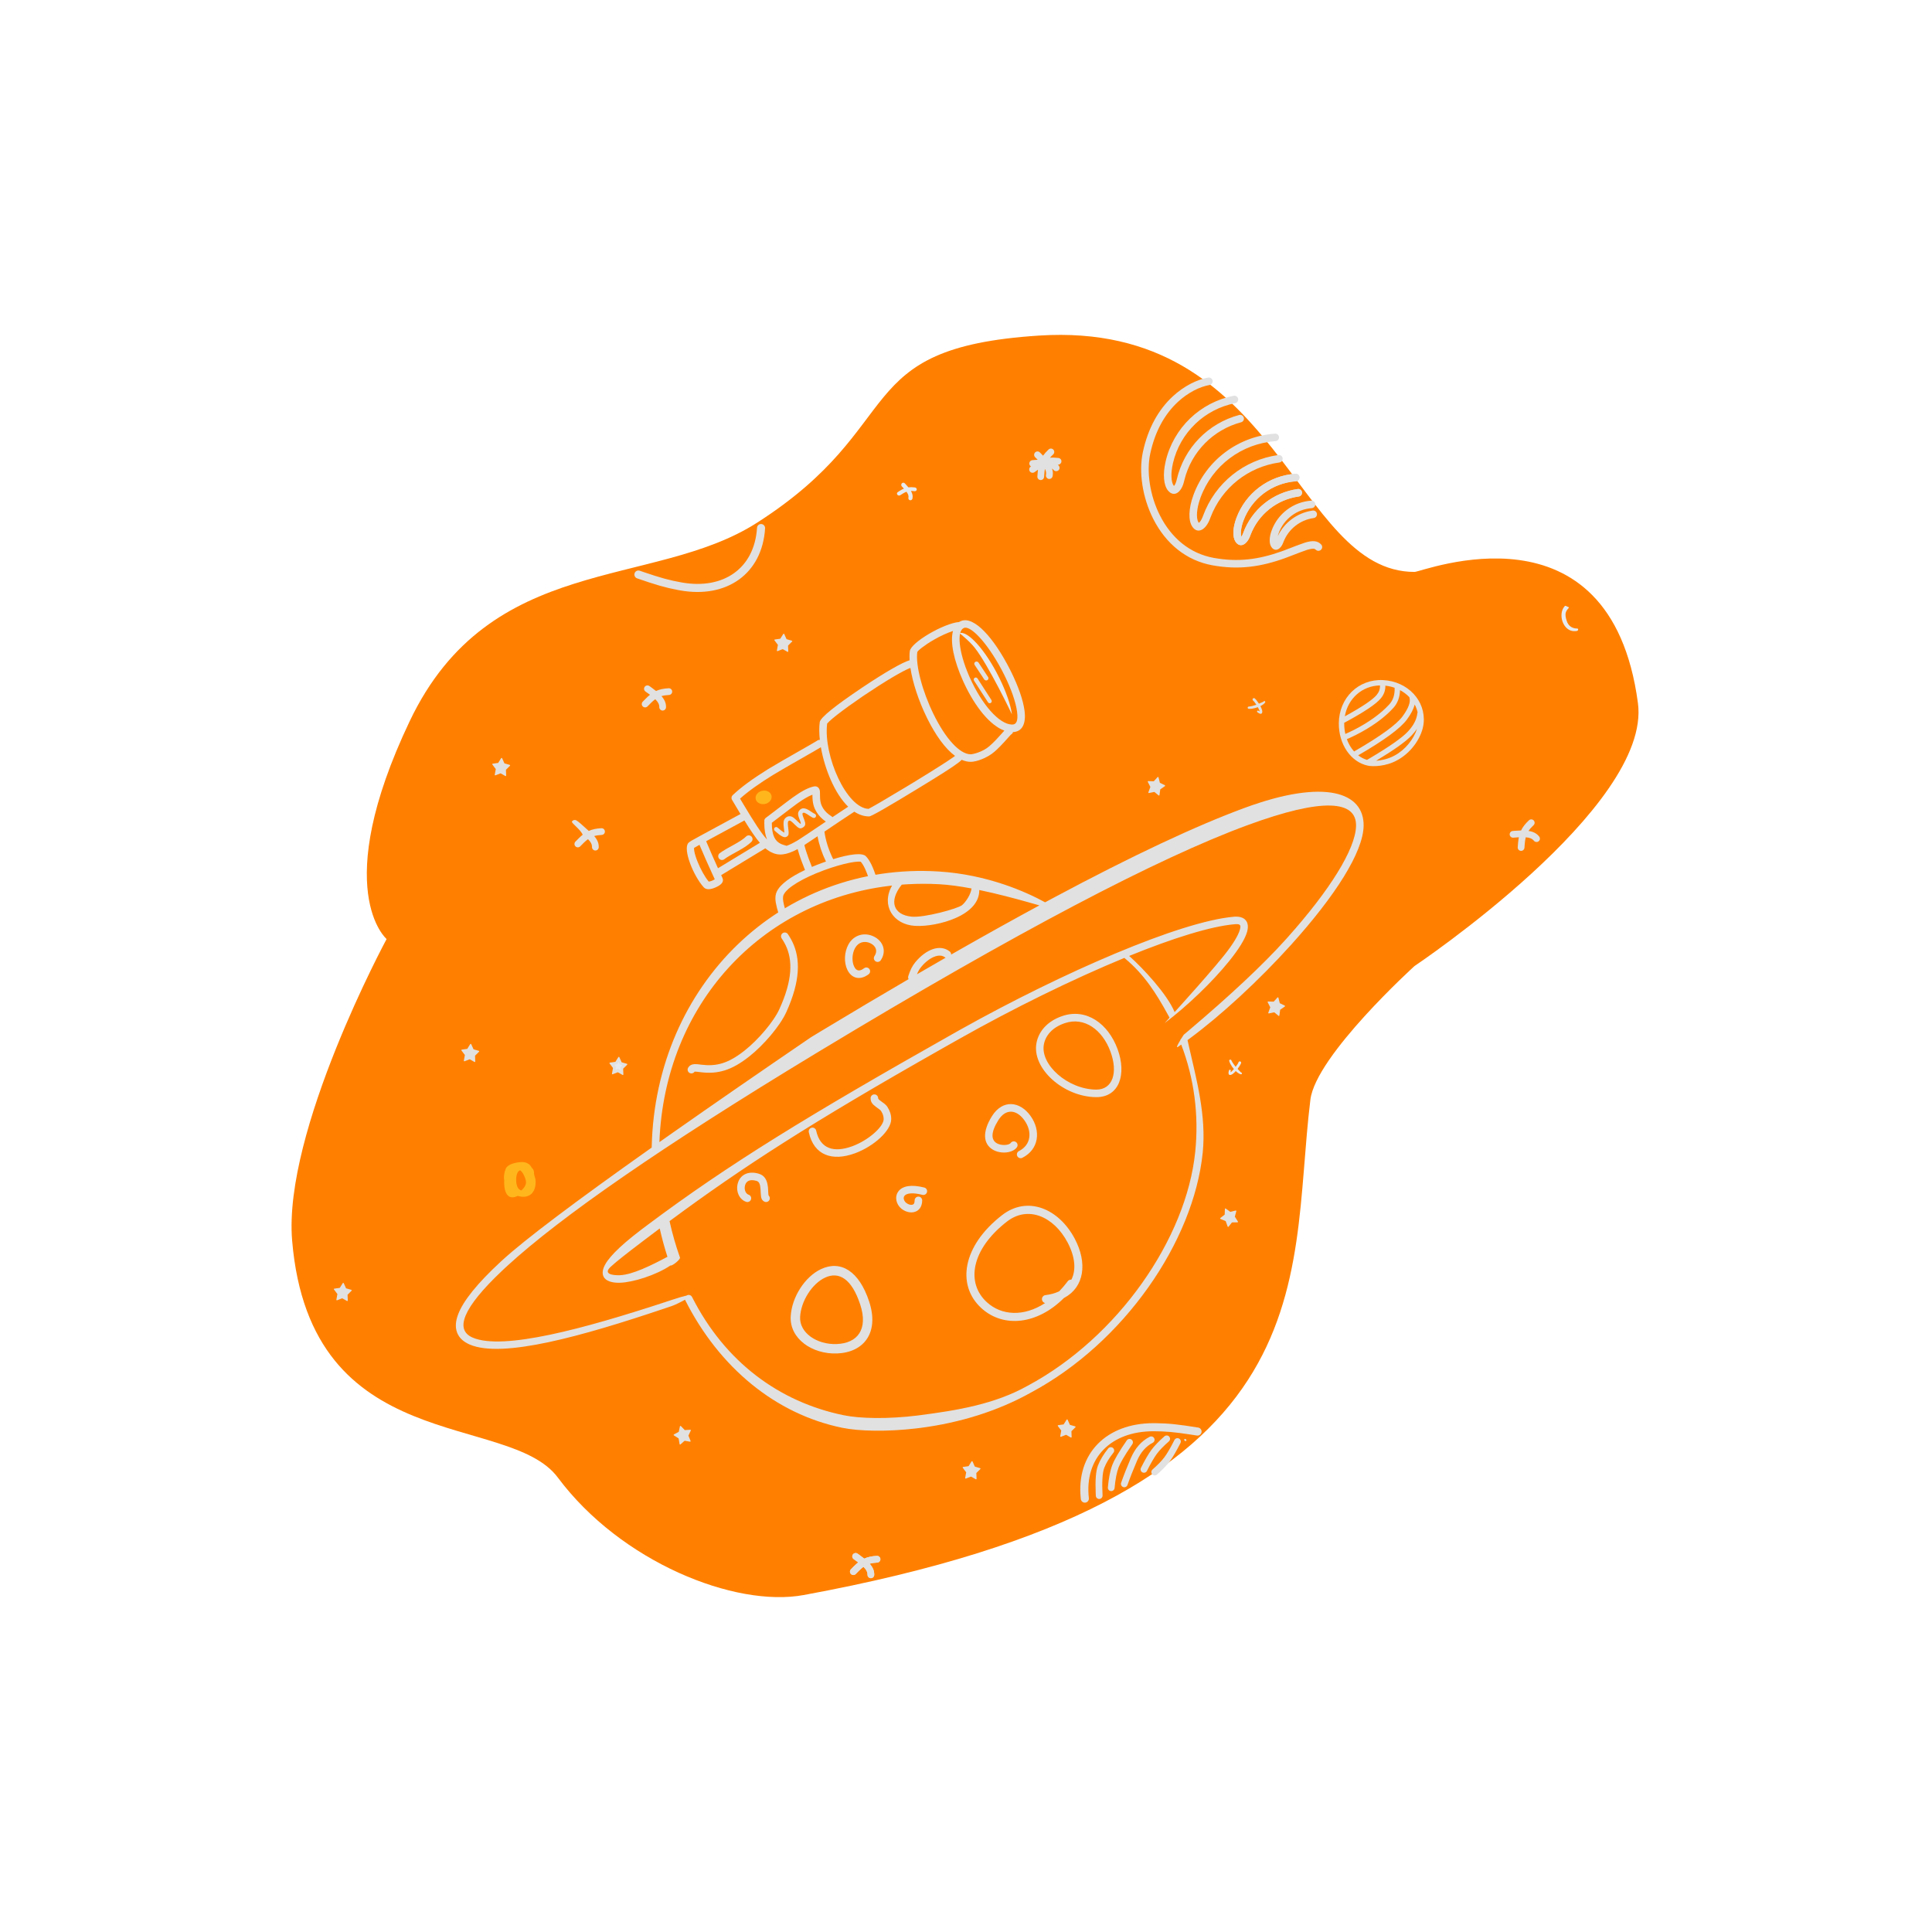 <svg width="750" height="750" viewBox="0 0 750 750" fill="none" xmlns="http://www.w3.org/2000/svg">
<path fill-rule="evenodd" clip-rule="evenodd" d="M150.077 364.537C150.077 364.537 127.848 345.548 159.034 279.983C190.22 214.419 253.378 228.789 293.748 203C353.396 164.896 328.948 135.076 403.325 130.27C496.971 124.218 502.275 222.017 549.127 222.017C552.209 222.017 625.167 192.702 635.846 272.954C641.224 313.37 549.127 375.002 549.127 375.002C549.127 375.002 510.797 409.745 508.692 426.902C499.865 498.852 518.274 581.26 311.971 619.197C285.29 624.104 240.986 606.356 216.544 573.572C197.395 547.887 120.582 566.11 113.412 481.669C109.798 439.108 150.077 364.537 150.077 364.537Z" fill="#FF8000"/>
<path fill-rule="evenodd" clip-rule="evenodd" d="M264.137 229.21L263.245 229.049C258.267 228.123 254.449 226.987 247.318 224.515C246.501 224.231 246.068 223.338 246.351 222.521C246.635 221.703 247.527 221.27 248.345 221.553L250.122 222.165C256.378 224.3 259.887 225.278 264.681 226.123C280.81 228.968 292.887 220.687 293.875 204.894C293.929 204.03 294.673 203.373 295.537 203.427C296.401 203.481 297.057 204.226 297.003 205.089C295.892 222.851 282.019 232.363 264.137 229.21Z" fill="#E1E1E1"/>
<path fill-rule="evenodd" clip-rule="evenodd" d="M304.439 246.123L305.339 248.123L307.391 248.712C307.501 248.744 307.566 248.86 307.534 248.97C307.524 249.005 307.506 249.036 307.48 249.061L305.922 250.613L306.009 252.846C306.013 252.961 305.924 253.058 305.808 253.063C305.769 253.064 305.731 253.055 305.697 253.035L303.932 252.03C303.877 251.999 303.811 251.994 303.752 252.018L301.864 252.767C301.757 252.81 301.636 252.758 301.593 252.65C301.579 252.614 301.575 252.574 301.582 252.536L301.979 250.337L300.651 248.583C300.582 248.491 300.6 248.36 300.692 248.291C300.72 248.269 300.753 248.255 300.789 248.25L302.902 247.953L304.072 246.098C304.133 246 304.262 245.971 304.36 246.032C304.395 246.054 304.422 246.086 304.439 246.123Z" fill="#E1E1E1"/>
<path fill-rule="evenodd" clip-rule="evenodd" d="M296.933 312.105C298.632 311.775 299.786 310.359 299.511 308.943C299.236 307.527 297.635 306.647 295.936 306.977C294.237 307.307 293.082 308.723 293.357 310.139C293.633 311.555 295.233 312.435 296.933 312.105Z" fill="#FFB61D"/>
<path fill-rule="evenodd" clip-rule="evenodd" d="M372.491 245.805C375.412 244.638 382.387 251.959 387.884 263.061C390.547 268.441 392.354 273.601 392.826 277.302C392.826 277.302 383.831 258.349 378.344 251.407C376.237 248.74 372.491 245.805 372.491 245.805Z" fill="#E7EAEE"/>
<path fill-rule="evenodd" clip-rule="evenodd" d="M373.859 264.347C370.324 256.499 368.762 249.307 369.946 244.952C367.807 245.632 365.134 246.853 362.48 248.376C358.952 250.4 356.152 252.662 356.087 253.153C355.405 258.286 358.022 268.273 362.371 277.176C367.023 286.699 372.558 292.816 376.842 292.816C377.252 292.816 378.426 292.574 379.603 292.163C381.277 291.579 382.845 290.727 384.129 289.611C384.768 289.056 385.429 288.429 386.119 287.729L386.951 286.869C387.442 286.35 387.948 285.791 388.739 284.906L389.839 283.677L389.887 283.625C384.375 281.611 378.611 274.512 374.299 265.306L373.859 264.347ZM353.187 252.768C353.642 249.343 366.463 241.941 372.314 241.463C372.559 241.309 372.82 241.176 373.1 241.065C378.167 239.04 385.887 247.713 392.081 259.916L392.505 260.763C395.301 266.409 397.208 271.857 397.727 275.932C398.348 280.801 396.938 284.03 393.242 284.195C393.142 284.579 392.892 284.9 392.56 285.093L392.503 285.122L392.359 285.266C392.214 285.415 392.043 285.6 391.779 285.893L389.962 287.922C389.302 288.648 388.835 289.141 388.202 289.783C387.462 290.534 386.747 291.211 386.048 291.819C383.216 294.279 379.029 295.742 376.842 295.742C375.682 295.742 374.509 295.472 373.334 294.957C372.079 296.267 368.215 298.815 361.176 303.154L355.84 306.419C345.306 312.832 338.277 316.936 337.398 316.936C335.406 316.936 333.482 316.292 331.659 315.098C331.642 315.11 331.625 315.121 331.607 315.132L330.862 315.612C328.271 317.292 324.127 320.086 320.283 322.677L320.282 322.678L320.043 322.839C320.541 326.391 321.672 329.953 323.441 333.527C329.724 331.584 334.7 330.928 336.136 332.389C337.636 333.915 338.972 336.679 340.24 340.733C340.481 341.504 340.051 342.325 339.28 342.566C338.509 342.807 337.688 342.377 337.447 341.606C336.352 338.1 335.233 335.741 334.176 334.574L334.132 334.528L334.095 334.53C333.894 334.49 333.594 334.469 333.212 334.476C332.369 334.493 331.217 334.641 329.841 334.914C327.01 335.475 323.432 336.518 319.879 337.828C311.758 340.824 305.489 344.537 304.201 347.35C303.824 348.174 303.872 349.379 304.323 351.224L304.407 351.556C304.475 351.818 304.545 352.077 304.638 352.405L305.166 354.274C305.188 354.356 305.21 354.439 305.237 354.545C305.44 355.327 304.971 356.125 304.189 356.328C303.407 356.531 302.608 356.062 302.405 355.28L302.146 354.334L301.713 352.807C301.664 352.626 301.619 352.46 301.575 352.29C300.89 349.648 300.78 347.796 301.541 346.132C302.833 343.312 306.873 340.39 312.498 337.734L311.275 334.573L310.973 333.774C310.509 332.528 309.97 330.838 309.64 329.605C305.245 331.974 302.184 332.37 299.117 330.699L298.879 330.565C298.272 330.214 297.688 329.809 297.098 329.316L279.955 339.729C280.115 340.072 280.275 340.418 280.438 340.767C281.207 342.417 279.851 343.585 277.77 344.493L277.545 344.589C275.757 345.33 274.143 345.5 273.182 344.445C269.196 340.069 264.976 329.603 267.246 327.209C267.682 326.749 268.833 326.065 271.009 324.924L271.182 324.833C271.227 324.803 271.273 324.774 271.322 324.747L287.347 316.065C287.384 316.046 287.421 316.027 287.459 316.011C286.469 314.374 285.384 312.552 284.184 310.519C284.002 310.224 283.935 309.88 283.981 309.549C284.01 309.338 284.085 309.132 284.206 308.949C284.272 308.847 284.352 308.753 284.443 308.67C287.738 305.545 292.227 302.287 297.859 298.779L298.541 298.356C300.979 296.853 305.922 294.034 310.121 291.639C313.379 289.781 316.189 288.179 317.035 287.643L317.24 287.507C317.546 287.283 317.91 287.196 318.259 287.233C317.981 284.696 317.957 282.339 318.223 280.338C318.467 278.498 324.599 273.734 334.066 267.351L335.422 266.442C343.357 261.156 350.201 257.164 353.101 256.314C353.023 255.004 353.049 253.811 353.187 252.768ZM353.421 259.28C350.58 260.319 343.465 264.543 335.701 269.777L334.458 270.62C330.964 273.004 327.737 275.328 325.298 277.223L324.621 277.754C323.533 278.616 322.653 279.359 322.014 279.955C321.694 280.254 321.442 280.509 321.264 280.713L321.139 280.86C321.112 280.888 321.105 280.877 321.115 280.785L321.123 280.724C321.12 280.747 321.117 280.768 321.115 280.785L321.076 281.099C319.67 293.443 328.596 313.602 337.139 314.004L337.34 314.009C337.357 314.01 337.376 314.01 337.398 314.01L337.34 314.009C337.179 314 337.243 313.954 337.267 313.94L337.531 313.804C337.725 313.703 337.956 313.578 338.222 313.432L339.439 312.751C339.904 312.488 340.423 312.19 340.991 311.863L342.442 311.019C345.214 309.401 348.672 307.341 352.199 305.207L355.554 303.167C359.633 300.675 363.319 298.377 366.089 296.592L367.516 295.665C368.4 295.085 369.146 294.584 369.743 294.168L369.96 294.016C370.276 293.793 370.541 293.6 370.751 293.44C366.983 290.675 363.273 285.569 359.98 278.941L359.743 278.46C356.569 271.962 354.273 264.926 353.421 259.28ZM318.663 290.069C317.607 290.734 314.494 292.511 311.03 294.489L311.03 294.49C306.925 296.834 302.327 299.459 300.077 300.846C294.761 304.124 290.473 307.162 287.291 310.023L288.345 311.801C292.958 319.54 295.629 323.613 297.777 325.914C297.064 324.221 296.694 322.072 296.694 319.378C296.694 319.253 296.709 319.133 296.738 319.018C296.596 318.458 296.796 317.842 297.291 317.479L298.287 316.739C298.885 316.287 299.868 315.536 300.986 314.681L300.986 314.681C303.433 312.811 306.523 310.449 307.626 309.66C311.095 307.175 313.652 305.781 315.98 305.297C317.092 305.066 317.956 305.723 318.206 306.742L318.247 306.928C318.305 307.231 318.316 307.529 318.315 308.18L318.314 308.387C318.302 310.821 318.543 312.225 319.574 313.848C320.279 314.958 321.316 315.971 322.76 316.878C322.911 316.973 323.039 317.091 323.142 317.225C325.471 315.66 327.654 314.205 329.264 313.162C326.727 310.706 324.442 307.151 322.515 302.792C320.72 298.731 319.389 294.256 318.663 290.069ZM394.826 276.302C394.354 272.601 392.547 267.441 389.884 262.061C384.386 250.959 377.106 242.614 374.185 243.781C371.362 244.909 372.099 252.94 376.159 262.315L376.526 263.146C381.176 273.471 387.824 281.108 392.793 281.274C394.582 281.334 395.281 279.873 394.826 276.302ZM288.97 318.484C291.507 322.587 293.361 325.297 294.977 327.182L278.725 337.053C277.06 333.404 275.571 330.007 274.126 326.556L288.741 318.638C288.823 318.593 288.9 318.541 288.97 318.484ZM320.636 334.45C319.059 331.188 317.97 327.918 317.371 324.64C315.271 326.053 313.443 327.277 312.269 328.04C312.47 329.049 313.218 331.444 313.862 333.147L315.062 336.237L315.177 336.539C316.357 336.041 317.59 335.555 318.867 335.084L319.711 334.777C320.022 334.665 320.33 334.556 320.636 334.45ZM320.584 318.946C319.086 317.908 317.937 316.726 317.105 315.416C315.758 313.296 315.404 311.486 315.389 308.751L315.388 308.506L315.181 308.584C313.698 309.159 311.928 310.201 309.704 311.771L309.33 312.038C308.271 312.796 305.258 315.098 302.828 316.955L302.827 316.956C301.476 317.989 300.305 318.884 299.75 319.299L299.619 319.396C299.622 324.262 300.837 326.495 303.096 327.578L303.277 327.661C303.815 327.899 304.199 328.019 305.297 328.32C305.319 328.326 305.341 328.332 305.362 328.339C306.501 327.956 307.807 327.316 309.366 326.402L309.947 326.053C311.235 325.251 314.691 322.92 318.494 320.355C319.182 319.891 319.883 319.419 320.584 318.946ZM271.541 327.955L271.765 328.488C273.318 332.172 274.933 335.82 276.765 339.798L277.477 341.342C277.244 341.499 276.937 341.665 276.599 341.813C276.114 342.024 275.622 342.173 275.252 342.223L275.134 342.235L274.956 342.021C273.571 340.317 271.964 337.42 270.803 334.54C270.184 333.006 269.744 331.599 269.545 330.518C269.464 330.077 269.427 329.707 269.43 329.426L269.438 329.241C269.441 329.197 269.441 329.173 269.43 329.17L269.474 329.14C269.721 328.97 270.353 328.6 271.291 328.09L271.541 327.955ZM291.718 324.732C291.152 324.156 290.226 324.147 289.649 324.712C288.635 325.707 287.213 326.634 284.731 328.012L282.204 329.415C281.537 329.795 280.99 330.123 280.495 330.444C280.081 330.712 279.712 330.971 279.379 331.228C278.74 331.722 278.622 332.64 279.116 333.28C279.61 333.919 280.529 334.037 281.168 333.543C281.432 333.339 281.737 333.125 282.087 332.898C282.41 332.688 282.765 332.471 283.176 332.231L283.982 331.77L286.548 330.348C289.014 328.964 290.5 327.976 291.698 326.801C292.275 326.235 292.283 325.309 291.718 324.732Z" fill="#E1E1E1"/>
<path fill-rule="evenodd" clip-rule="evenodd" d="M529.355 320.637C529.156 330.807 518.395 347.733 501.096 366.887C488.565 380.762 473.984 394.174 461.758 403.212L460.997 403.769L461.502 406.015C464.475 419.045 468.356 433.21 466.89 447.495C463.331 482.166 436.212 521.281 400.375 540.5C387.305 547.832 372.448 552.354 357.208 554.322L355.755 554.502C344.392 555.84 333.518 555.618 326.873 554.248C301.08 548.93 279.243 530.9 266.041 504.806C265.997 504.718 265.962 504.628 265.937 504.537C264.199 505.528 261.86 506.636 260.792 506.999L257.866 507.987C226.334 518.593 195.073 527.466 182.303 521.928C177.441 519.82 175.779 515.766 177.813 510.318C179.788 505.025 185.267 498.203 194.458 489.714L194.963 489.249C203.673 481.265 223.015 466.676 252.989 445.481L252.996 445.092C254.459 382.29 303.241 334.415 364.559 338.323C383.314 339.518 398.25 346.183 405.71 350.276L408.991 348.515C439.761 332.062 464.45 320.497 483.287 313.575C514.266 302.191 529.586 307.514 529.355 320.637ZM484.296 320.321C449.656 333.05 394.912 361.679 318.691 407.73L316.374 409.131C257.023 445.06 217.722 472.356 196.94 491.406L195.916 492.351L194.945 493.262C179.345 508.001 176.58 516.258 183.467 519.245C195.256 524.357 226.914 515.738 257.918 505.569L260.792 504.621C263.557 503.705 265.391 503.179 266.526 502.937C266.575 502.901 266.629 502.869 266.686 502.84C267.074 502.644 267.508 502.637 267.883 502.784C267.964 502.8 268.017 502.825 268.045 502.86C268.297 502.997 268.512 503.209 268.651 503.485C281.468 528.817 302.587 544.254 327.464 549.383C333.922 550.714 344.816 550.909 356.153 549.507L356.834 549.421C371.723 547.498 386.224 545.084 398.968 537.935C433.988 519.154 460.522 480.883 463.98 447.196C465.458 432.799 463.572 418.667 458.558 405.514C458.144 405.804 457.733 406.087 457.326 406.365C456.556 406.89 456.844 406.04 458.188 403.814C458.259 403.524 458.42 403.26 458.65 403.061L459.064 402.405C459.209 402.177 459.361 401.939 459.521 401.691L461.255 400.229C477.594 386.409 490.151 374.642 498.925 364.926L499.927 363.811C516.161 345.644 526.253 329.597 526.419 320.583C526.602 310.695 513.556 309.569 484.296 320.321ZM337.418 505.301C341.342 517.296 335.405 525.011 324.954 525.41C315.297 525.778 306.503 519.693 306.951 511.046C307.339 503.573 312.456 495.584 318.756 492.65C326.375 489.102 333.525 493.406 337.418 505.301ZM320.299 495.965C315.258 498.312 310.922 505.082 310.603 511.236C310.286 517.364 317.06 522.052 324.814 521.756C332.921 521.446 337.083 516.039 333.942 506.438C330.672 496.443 325.699 493.45 320.299 495.965ZM417.211 480.859C422.219 490.321 420.908 499.617 413.208 503.784L412.992 503.897L412.881 504.009C402.555 514.233 389.655 515.474 381.244 508.063L380.955 507.804C371.266 498.928 373.574 483.678 388.993 471.723C398.915 464.03 411.036 469.189 417.211 480.859ZM390.913 474.2C376.915 485.053 374.948 498.05 383.072 505.493C388.899 510.83 397.509 511.126 405.55 505.945L405.707 505.84L405.648 505.828C405.092 505.681 404.645 505.232 404.518 504.647L404.493 504.498C404.391 503.638 405.006 502.859 405.865 502.757C407.831 502.524 409.537 502.049 410.984 501.37L411.182 501.274L411.421 501.026C412.365 500.032 413.286 498.952 414.179 497.783L414.476 497.39C414.811 496.941 415.34 496.723 415.86 496.765L415.9 496.77L415.921 496.731C417.798 493.02 417.354 487.992 414.605 482.64L414.441 482.325C409.071 472.177 399.033 467.905 390.913 474.2ZM484.123 361.725C483.317 364.586 480.866 368.514 477.108 373.164C470.557 381.271 460.716 390.708 452.114 397.16L454.022 395.062C454.003 395.045 453.987 395.022 453.974 394.997L453.315 393.787C449.011 385.93 444.215 378.18 436.465 371.862C416.404 380.133 393.401 391.44 372.445 403.262L365.575 407.144C314.99 435.799 288.376 452.955 259.916 474.044C260.991 478.881 262.344 483.602 263.965 488.176C264.22 488.894 260.896 491.58 260.287 491.249C254.61 495.053 245.72 497.816 240.658 497.959C235.725 498.099 232.875 496.102 234.344 492.121C235.572 488.79 240.198 484.04 248.524 477.673L249.473 476.953L251.392 475.511C282.727 452.052 313.748 433.014 371.007 400.714L373.404 399.369C412.676 377.447 458.153 357.698 478.983 355.876C483.265 355.501 485.207 357.871 484.123 361.725ZM256.106 476.882L249.541 481.836C243.684 486.277 239.461 489.561 237.181 491.668L237.013 491.824C234.229 494.435 237.38 495.126 240.575 495.035C245.415 494.898 252.828 491.228 259.103 487.888C257.944 484.295 256.943 480.622 256.106 476.882ZM358.799 461C359.582 461.199 360.056 461.994 359.857 462.777C359.658 463.56 358.863 464.034 358.08 463.835C354.146 462.837 351.823 463.22 351.069 464.279C350.569 464.982 350.846 466.18 351.781 466.945C352.512 467.543 353.485 467.829 354.154 467.683C354.736 467.556 355.063 467.107 355.063 465.984C355.063 465.176 355.717 464.521 356.525 464.521C357.333 464.521 357.988 465.176 357.988 465.984C357.988 468.427 356.766 470.108 354.777 470.541C353.177 470.889 351.314 470.342 349.929 469.209C347.884 467.537 347.216 464.648 348.685 462.583C350.296 460.319 353.826 459.737 358.799 461ZM294.548 455.63C296.804 456.306 297.775 458.038 298.081 460.637L298.112 460.918L298.149 461.346C298.154 461.417 298.159 461.49 298.164 461.569L298.241 463.053L298.264 463.388C298.276 463.535 298.289 463.655 298.304 463.762L298.343 463.986L298.367 464.084L298.408 464.12C298.859 464.562 298.979 465.255 298.687 465.828L298.612 465.957C298.174 466.636 297.269 466.832 296.59 466.394C295.656 465.791 295.444 465.171 295.331 463.392L295.238 461.651C295.227 461.493 295.215 461.357 295.2 461.203C295.034 459.499 294.619 458.705 293.708 458.432C291.153 457.667 289.687 458.449 289.223 460.156C288.809 461.678 289.407 463.277 290.456 463.722L290.721 463.82C291.406 464.113 291.769 464.884 291.538 465.609C291.293 466.378 290.47 466.803 289.7 466.558C286.915 465.67 285.592 462.361 286.4 459.389C287.302 456.071 290.439 454.399 294.548 455.63ZM400.076 433.233C404.127 438.927 403.374 446.173 396.875 449.452C396.154 449.815 395.274 449.526 394.91 448.805C394.546 448.083 394.836 447.204 395.557 446.84C400.262 444.466 400.799 439.297 397.692 434.928C394.674 430.685 390.472 430.218 387.584 434.803C384.523 439.665 384.746 442.519 386.95 443.804C388.699 444.824 391.517 444.61 392.291 443.776L392.366 443.684C392.835 443.026 393.748 442.872 394.406 443.341C395.064 443.809 395.218 444.722 394.749 445.38C393.123 447.665 388.483 448.084 385.476 446.331C381.626 444.086 381.258 439.36 385.109 433.245C389.232 426.696 395.958 427.443 400.076 433.233ZM339.432 424.846C340.193 424.846 340.817 425.426 340.888 426.167L340.895 426.308C340.895 426.566 341.134 426.854 341.993 427.483L342.805 428.066C343.69 428.712 344.117 429.112 344.521 429.75C345.443 431.208 345.966 432.693 345.966 434.439C345.966 438.909 339.25 444.989 331.92 447.695C323.132 450.938 315.933 448.533 313.974 439.516C313.802 438.726 314.303 437.948 315.093 437.776C315.882 437.604 316.661 438.105 316.833 438.895C318.353 445.893 323.602 447.646 330.907 444.95C337.214 442.622 343.04 437.348 343.04 434.439C343.04 433.314 342.698 432.341 342.048 431.314L341.96 431.19C341.811 431.002 341.578 430.798 341.159 430.488L340.194 429.792C338.591 428.61 337.97 427.812 337.97 426.308C337.97 425.501 338.624 424.846 339.432 424.846ZM346.298 343.773L345.375 343.877C295.462 349.88 258.019 389.801 255.977 443.372L261.332 439.604C276.704 428.814 294.546 416.489 314.859 402.629L318.817 400.236C330.634 393.107 341.933 386.398 352.718 380.104C352.521 379.759 352.466 379.335 352.6 378.928C353.354 376.626 354.051 375.079 355.328 373.53C359.324 368.682 364.799 366.314 368.678 369.358C369.06 369.658 369.253 370.109 369.237 370.56L372.683 368.594C383.534 362.417 393.802 356.712 403.492 351.472L399.707 350.395C394.094 348.815 387.111 346.941 380.155 345.499C380.219 350.127 376.754 353.824 370.998 356.366C366.104 358.527 359.728 359.69 355.194 359.42C346.712 358.914 341.938 351.474 346.298 343.773ZM433.854 407.295C437.433 417.075 434.48 425.967 425.542 425.909C412.808 425.826 400.373 414.707 402.384 404.747C403.28 400.303 406.621 396.372 412.43 394.41C421.707 391.278 430.21 397.34 433.854 407.295ZM413.366 397.182C408.565 398.803 405.945 401.886 405.251 405.325C403.655 413.231 414.482 422.912 425.561 422.984C431.908 423.025 434.09 416.453 431.106 408.301C427.949 399.674 420.89 394.641 413.366 397.182ZM305.811 362.555L305.915 362.706L306.619 363.826C306.964 364.394 307.273 364.952 307.567 365.553C310.806 372.176 310.722 380.859 305.24 392.912C302.757 398.372 296.43 405.71 290.904 410.089C283.85 415.681 278.582 416.951 272.295 416.261L270.429 416.041L270.202 416.021C270.077 416.011 269.997 416.011 269.91 416.014L269.782 416.019C269.685 416.024 269.651 416.019 269.645 416.006L269.645 415.996L269.598 416.072C269.174 416.68 268.35 416.88 267.688 416.512C266.982 416.119 266.728 415.229 267.121 414.523C267.646 413.578 268.525 413.15 269.643 413.097C269.94 413.083 270.253 413.093 270.626 413.124L271.062 413.166L272.269 413.313C277.996 414.007 282.552 412.977 289.087 407.797C294.277 403.684 300.309 396.688 302.577 391.701C307.708 380.422 307.783 372.653 304.939 366.838C304.749 366.451 304.552 366.083 304.338 365.714L304.032 365.202L303.418 364.232C302.989 363.548 303.196 362.645 303.88 362.216C304.522 361.813 305.355 361.97 305.811 362.555ZM479.238 358.79C469.887 359.608 455.229 364.227 438.33 371.098L438.824 371.535C443.527 375.754 453.016 385.76 455.986 392.897L458.944 389.616C466.244 381.497 471.54 375.4 474.832 371.325L475.499 370.49C478.646 366.496 480.68 363.159 481.307 360.932L481.396 360.594C481.786 358.987 481.334 358.607 479.238 358.79ZM339.182 363.542C342.822 365.302 344.3 369.22 341.905 372.772C341.453 373.442 340.544 373.619 339.874 373.168C339.204 372.716 339.027 371.807 339.479 371.137C340.796 369.183 340.053 367.212 337.908 366.175C335.65 365.083 333.175 365.711 331.898 368.095C330.721 370.292 330.64 373.266 331.58 375.213C332.405 376.923 333.605 377.251 335.437 375.872C336.083 375.386 337 375.515 337.485 376.161C337.971 376.806 337.842 377.723 337.197 378.209C333.858 380.722 330.554 379.82 328.945 376.484C327.596 373.688 327.704 369.729 329.319 366.714C331.38 362.867 335.581 361.801 339.182 363.542ZM357.585 375.391C356.903 376.218 356.416 377.091 355.964 378.212C359.733 376.022 363.438 373.882 367.08 371.794L366.974 371.732L366.872 371.659C364.639 369.907 360.702 371.609 357.585 375.391ZM351.347 343.326L350.068 343.416L349.982 343.524C344.926 349.914 346.873 355.101 353.779 355.837C358.738 356.366 371.903 352.687 373.448 351.395C374.952 350.137 376.854 347.245 377.147 344.902C372.679 344.061 368.308 343.444 364.409 343.244C360.425 343.041 356.496 343.046 352.633 343.25L351.347 343.326Z" fill="#E1E1E1"/>
<path fill-rule="evenodd" clip-rule="evenodd" d="M536.899 264.01C527.3 263.519 519.807 270.979 519.729 280.739C519.664 288.917 524.355 295.86 531.077 297.246C532.848 297.611 537.956 297.611 542.387 295.125L542.754 294.923C548.341 291.76 552.14 285.742 552.649 280.791C553.55 272.014 546.498 264.501 536.899 264.01ZM521.819 280.756C521.819 280.693 521.82 280.63 521.821 280.567C521.881 280.548 521.94 280.523 521.997 280.492C529.523 276.438 534.169 273.348 536.024 271.117C537.249 269.644 537.846 267.983 537.798 266.178C539.062 266.318 540.266 266.595 541.395 266.992C541.389 267.046 541.386 267.102 541.388 267.158C541.48 269.756 540.787 271.832 539.315 273.449C537.623 275.307 535.574 277.076 533.243 278.743C530.752 280.526 528.077 282.1 525.401 283.448C524.777 283.763 524.183 284.049 523.626 284.308L522.818 284.674C522.702 284.725 522.595 284.772 522.496 284.815L522.256 284.916C521.96 283.599 521.807 282.203 521.819 280.756ZM522.843 286.936C523.505 288.771 524.463 290.397 525.65 291.721L526.274 291.362C536.095 285.676 542.193 281.209 544.5 278.058C546.833 274.872 547.665 272.426 547.143 270.762C547.131 270.723 547.121 270.684 547.114 270.644C546.086 269.565 544.862 268.638 543.483 267.905C543.424 270.667 542.551 272.999 540.86 274.856C539.062 276.832 536.902 278.694 534.459 280.443C531.873 282.294 529.107 283.921 526.341 285.314C525.535 285.721 524.775 286.083 524.077 286.4L523.262 286.761L522.843 286.936ZM530.665 294.989C529.431 294.62 528.282 294.015 527.247 293.213C537.357 287.366 543.649 282.758 546.186 279.293C547.76 277.143 548.767 275.21 549.176 273.485C549.684 274.435 550.069 275.448 550.316 276.505C550.263 276.613 550.228 276.732 550.215 276.858C549.96 279.301 548.701 281.725 546.399 284.14C544.19 286.457 539.422 289.8 532.136 294.123L530.665 294.989ZM534.197 295.327C536.44 295.185 539.183 294.527 541.399 293.284C545.522 291.073 548.832 286.91 550.082 282.898C549.478 283.804 548.754 284.698 547.912 285.582C545.643 287.961 541.083 291.196 534.197 295.327ZM522.426 277.88L522.055 278.082C523.241 271.178 528.757 266.223 535.703 266.08C535.777 267.437 535.355 268.654 534.417 269.781C532.902 271.604 528.881 274.332 522.426 277.88Z" fill="#E1E1E1"/>
<path fill-rule="evenodd" clip-rule="evenodd" d="M612.325 243.99C612.521 244.012 612.656 244.188 612.634 244.382C612.633 244.667 612.45 244.821 612.203 244.921C611.981 245.011 611.626 244.976 611.419 245.004C609.156 245.179 607.378 243.514 606.596 241.368C605.844 239.307 606.044 236.842 607.408 235.322C607.565 235.143 607.837 235.125 608.017 235.282C608.196 235.439 609.214 235.712 609.057 235.891C607.932 237.204 607.17 238.001 608.232 241.118C609.293 244.235 612.18 243.973 612.325 243.99Z" fill="#E7EAEE"/>
<path fill-rule="evenodd" clip-rule="evenodd" d="M252.07 266.306C251.475 265.898 250.662 266.049 250.254 266.644C249.846 267.238 249.997 268.051 250.591 268.46C251.244 268.908 251.822 269.322 252.331 269.707C251.782 270.143 251.234 270.644 250.665 271.213L249.51 272.386C249.002 272.898 249.006 273.725 249.518 274.233C250.03 274.741 250.857 274.737 251.365 274.225L252.751 272.824C253.315 272.275 253.843 271.816 254.375 271.434C255.556 272.604 255.915 273.463 255.934 274.316L255.934 274.535L255.941 274.669C256.008 275.327 256.564 275.841 257.24 275.841C257.962 275.841 258.546 275.256 258.546 274.535L258.546 274.278C258.522 272.948 258.052 271.683 256.788 270.237C257.623 269.988 258.564 269.849 259.705 269.789C260.425 269.751 260.979 269.137 260.941 268.417C260.903 267.696 260.289 267.143 259.569 267.181C257.588 267.284 256.049 267.614 254.677 268.242C254.105 267.773 253.456 267.282 252.723 266.762L252.07 266.306Z" fill="#E1E1E1"/>
<path fill-rule="evenodd" clip-rule="evenodd" d="M447.757 552.475L448.663 552.48C453.726 552.527 457.683 552.983 465.135 554.179C465.989 554.316 466.571 555.12 466.434 555.975C466.296 556.83 465.492 557.411 464.638 557.274L462.196 556.89C456.03 555.943 452.477 555.61 447.757 555.61C431.378 555.61 420.923 565.862 422.692 581.587C422.789 582.447 422.17 583.222 421.31 583.319C420.45 583.416 419.675 582.797 419.578 581.937C417.588 564.252 429.598 552.475 447.757 552.475ZM460.441 558.803L460.288 558.669C460.141 558.542 459.913 558.56 459.789 558.708C459.66 558.857 459.68 559.08 459.827 559.207L459.985 559.341C460.132 559.468 460.355 559.451 460.484 559.302C460.608 559.154 460.593 558.93 460.441 558.803ZM432.042 562.081C431.48 561.629 430.658 561.719 430.206 562.281C428.382 564.551 427.052 566.763 426.222 568.922C425.416 571.022 425.14 574.551 425.35 579.596L425.4 580.662C425.438 581.382 426.053 581.935 426.773 581.898C427.493 581.86 428.047 581.245 428.009 580.525C427.731 575.254 427.968 571.663 428.661 569.859C429.386 567.97 430.578 565.987 432.242 563.917C432.694 563.355 432.604 562.533 432.042 562.081ZM446.295 557.76C446.935 557.428 447.723 557.679 448.055 558.319C448.387 558.959 448.137 559.748 447.496 560.079C444.844 561.453 442.818 563.757 441.406 567.041C439.891 570.566 438.651 573.711 437.686 576.475C437.449 577.156 436.704 577.515 436.023 577.278C435.342 577.04 434.983 576.296 435.22 575.615C436.206 572.788 437.468 569.587 439.006 566.01C440.648 562.192 443.081 559.425 446.295 557.76ZM453.887 557.691C453.412 557.149 452.587 557.094 452.044 557.57C449.864 559.48 448.19 561.217 447.017 562.792C445.854 564.356 444.491 566.695 442.913 569.825C442.589 570.469 442.848 571.254 443.492 571.579C444.136 571.903 444.921 571.644 445.246 571C446.761 567.994 448.055 565.772 449.113 564.351C450.162 562.942 451.714 561.332 453.766 559.534C454.308 559.059 454.363 558.234 453.887 557.691ZM449.119 572.44C448.577 572.915 447.751 572.861 447.276 572.318C446.801 571.776 446.855 570.951 447.398 570.475C449.45 568.678 451.002 567.068 452.051 565.658C453.108 564.237 454.402 562.016 455.918 559.009C456.242 558.365 457.028 558.106 457.672 558.431C458.316 558.756 458.575 559.541 458.25 560.185C456.673 563.314 455.31 565.653 454.146 567.218C452.974 568.793 451.299 570.53 449.119 572.44ZM439.231 558.825C438.638 558.415 437.824 558.564 437.415 559.157C434.495 563.386 432.63 566.545 431.806 568.691C430.979 570.844 430.407 573.748 430.075 577.417C430.011 578.135 430.54 578.77 431.259 578.835C431.977 578.9 432.612 578.37 432.677 577.652C432.989 574.203 433.516 571.523 434.244 569.627C434.923 567.861 436.505 565.136 438.977 561.498L439.564 560.642C439.974 560.048 439.825 559.235 439.231 558.825Z" fill="#E1E1E1"/>
<path fill-rule="evenodd" clip-rule="evenodd" d="M414.439 551.123L415.339 553.123L417.391 553.712C417.501 553.744 417.566 553.86 417.534 553.97C417.524 554.005 417.506 554.036 417.48 554.061L415.922 555.613L416.009 557.846C416.013 557.961 415.924 558.058 415.808 558.063C415.769 558.064 415.731 558.055 415.697 558.035L413.932 557.03C413.877 556.999 413.811 556.994 413.752 557.018L411.864 557.767C411.757 557.81 411.636 557.758 411.593 557.65C411.579 557.614 411.575 557.574 411.582 557.536L411.979 555.337L410.651 553.583C410.582 553.491 410.6 553.36 410.692 553.291C410.72 553.269 410.753 553.255 410.789 553.25L412.902 552.953L414.072 551.098C414.133 551 414.262 550.971 414.36 551.032C414.395 551.054 414.422 551.086 414.439 551.123Z" fill="#E1E1E1"/>
<path fill-rule="evenodd" clip-rule="evenodd" d="M487.11 271.137C487.59 271.564 488.19 272.332 488.72 273.164L489.401 272.861L490.207 272.516C490.369 272.442 490.474 272.384 490.506 272.337C490.599 272.164 490.813 272.098 490.988 272.19C491.158 272.282 491.227 272.496 491.134 272.669C491.07 272.833 490.617 273.347 489.777 273.851C489.624 273.942 489.456 274.027 489.275 274.109C489.585 274.689 489.829 275.25 489.943 275.699C490.116 276.361 489.978 276.831 489.751 276.996C489.528 277.159 488.969 277.189 488.118 276.483C487.961 276.363 487.936 276.141 488.055 275.986C488.174 275.831 488.396 275.803 488.553 275.922C488.714 276.042 488.878 276.109 489.01 276.158L488.946 275.905C488.92 275.814 488.889 275.72 488.846 275.627C488.694 275.294 488.5 274.913 488.282 274.521C487.616 274.773 486.859 275.001 486.041 275.111C485.642 275.164 485.236 275.175 484.813 275.171C484.571 275.187 484.36 275.003 484.344 274.76C484.328 274.517 484.513 274.307 484.755 274.291C485.74 274.196 486.649 273.947 487.452 273.668L487.716 273.573C487.281 272.894 486.816 272.277 486.417 271.929C486.201 271.737 486.179 271.404 486.368 271.186C486.562 270.967 486.893 270.946 487.11 271.137Z" fill="#E1E1E1"/>
<path fill-rule="evenodd" clip-rule="evenodd" d="M195.735 458.205C195.506 456.831 195.662 455.292 196.354 453.649C196.667 452.905 197.491 452.299 198.522 451.892C199.727 451.416 201.201 451.18 202.131 451.119C204.396 450.973 205.764 451.921 206.462 453.393C207.11 453.884 207.356 454.668 207.308 455.597C207.287 456.038 207.869 457.636 207.889 457.941C208.344 463.858 204.513 465.397 201.01 464.238C199.679 464.914 198.395 465.026 197.429 464.308C196.563 463.667 195.897 462.314 195.745 459.929C195.704 459.314 195.701 458.739 195.735 458.205ZM201.949 454.308C199.939 454.703 199.855 460.505 201.61 461.742C201.849 461.909 202.083 462.057 202.309 462.178C203.158 461.413 203.79 460.795 204.149 459.529C204.508 458.264 203.195 455.212 201.949 454.308Z" fill="#FFB61D"/>
<path fill-rule="evenodd" clip-rule="evenodd" d="M332.897 603.115C332.303 602.706 331.49 602.857 331.081 603.452C330.673 604.047 330.824 604.86 331.419 605.268C332.072 605.716 332.649 606.13 333.159 606.515C332.61 606.952 332.062 607.452 331.492 608.021L330.337 609.194C329.83 609.707 329.833 610.534 330.346 611.041C330.858 611.549 331.685 611.545 332.192 611.033L333.578 609.633C334.142 609.083 334.671 608.624 335.202 608.242C336.383 609.413 336.743 610.271 336.762 611.125L336.762 611.344L336.769 611.477C336.836 612.136 337.392 612.649 338.068 612.649C338.789 612.649 339.374 612.065 339.374 611.344L339.374 611.087C339.349 609.756 338.88 608.491 337.616 607.045C338.451 606.796 339.392 606.657 340.533 606.597C341.253 606.56 341.806 605.945 341.769 605.225C341.731 604.505 341.117 603.951 340.396 603.989C338.416 604.092 336.876 604.423 335.505 605.05C334.933 604.582 334.284 604.091 333.551 603.571L332.897 603.115Z" fill="#E1E1E1"/>
<path fill-rule="evenodd" clip-rule="evenodd" d="M332.897 603.115C332.303 602.706 331.49 602.857 331.081 603.452C330.673 604.047 330.824 604.86 331.419 605.268C332.072 605.716 332.649 606.13 333.159 606.515C332.61 606.952 332.062 607.452 331.492 608.021L330.337 609.194C329.83 609.707 329.833 610.534 330.346 611.041C330.858 611.549 331.685 611.545 332.192 611.033L333.578 609.633C334.142 609.083 334.671 608.624 335.202 608.242C336.383 609.413 336.743 610.271 336.762 611.125L336.762 611.344L336.769 611.477C336.836 612.136 337.392 612.649 338.068 612.649C338.789 612.649 339.374 612.065 339.374 611.344L339.374 611.087C339.349 609.756 338.88 608.491 337.616 607.045C338.451 606.796 339.392 606.657 340.533 606.597C341.253 606.56 341.806 605.945 341.769 605.225C341.731 604.505 341.117 603.951 340.396 603.989C338.416 604.092 336.876 604.423 335.505 605.05C334.933 604.582 334.284 604.091 333.551 603.571L332.897 603.115Z" fill="#E1E1E1"/>
<path fill-rule="evenodd" clip-rule="evenodd" d="M377.531 567.336L378.431 569.336L380.483 569.925C380.594 569.957 380.658 570.073 380.626 570.183C380.616 570.218 380.598 570.249 380.573 570.274L379.014 571.826L379.101 574.059C379.106 574.174 379.016 574.271 378.901 574.276C378.862 574.277 378.823 574.268 378.789 574.248L377.024 573.243C376.969 573.212 376.903 573.207 376.844 573.231L374.957 573.98C374.849 574.023 374.728 573.971 374.685 573.863C374.671 573.827 374.667 573.787 374.674 573.749L375.071 571.55L373.744 569.796C373.674 569.704 373.692 569.573 373.784 569.504C373.812 569.482 373.846 569.468 373.881 569.463L375.995 569.166L377.164 567.311C377.226 567.213 377.355 567.184 377.452 567.245C377.487 567.267 377.514 567.299 377.531 567.336Z" fill="#E1E1E1"/>
<path fill-rule="evenodd" clip-rule="evenodd" d="M264.311 553.595L265.841 555.166L267.97 555.018C268.085 555.01 268.185 555.097 268.193 555.212C268.196 555.247 268.189 555.283 268.174 555.315L267.24 557.306L268.086 559.375C268.129 559.481 268.078 559.603 267.971 559.647C267.935 559.662 267.896 559.666 267.857 559.66L265.855 559.319C265.793 559.308 265.729 559.327 265.681 559.369L264.164 560.719C264.078 560.795 263.946 560.788 263.869 560.701C263.843 560.672 263.826 560.636 263.819 560.598L263.441 558.396L261.593 557.202C261.496 557.139 261.469 557.01 261.531 556.913C261.551 556.883 261.577 556.859 261.609 556.842L263.493 555.839L263.957 553.696C263.982 553.583 264.093 553.512 264.206 553.536C264.246 553.545 264.283 553.565 264.311 553.595Z" fill="#E1E1E1"/>
<path fill-rule="evenodd" clip-rule="evenodd" d="M240.424 410.379L241.324 412.379L243.376 412.968C243.487 413 243.551 413.115 243.519 413.226C243.509 413.261 243.491 413.292 243.466 413.317L241.907 414.868L241.994 417.102C241.999 417.217 241.909 417.314 241.794 417.319C241.755 417.32 241.716 417.311 241.682 417.291L239.917 416.286C239.862 416.255 239.796 416.25 239.737 416.274L237.85 417.023C237.742 417.066 237.621 417.013 237.578 416.906C237.564 416.87 237.56 416.83 237.567 416.792L237.964 414.593L236.637 412.839C236.567 412.747 236.585 412.616 236.677 412.547C236.705 412.525 236.739 412.511 236.774 412.506L238.888 412.209L240.057 410.353C240.119 410.256 240.248 410.227 240.345 410.288C240.38 410.31 240.408 410.342 240.424 410.379Z" fill="#E1E1E1"/>
<path fill-rule="evenodd" clip-rule="evenodd" d="M240.215 412.371L240.598 413.22L241.469 413.471C241.516 413.484 241.543 413.533 241.53 413.58C241.526 413.595 241.518 413.608 241.507 413.619L240.845 414.278L240.882 415.226C240.884 415.275 240.846 415.317 240.797 415.319C240.78 415.319 240.764 415.315 240.75 415.307L240 414.88C239.977 414.867 239.948 414.865 239.923 414.875L239.122 415.193C239.076 415.211 239.024 415.189 239.006 415.143C239 415.128 238.999 415.111 239.002 415.095L239.17 414.161L238.606 413.416C238.577 413.377 238.584 413.321 238.624 413.292C238.636 413.283 238.65 413.277 238.665 413.275L239.563 413.148L240.059 412.36C240.085 412.319 240.14 412.306 240.182 412.332C240.196 412.342 240.208 412.355 240.215 412.371Z" fill="#E7EAEE"/>
<path fill-rule="evenodd" clip-rule="evenodd" d="M133.439 498.123L134.339 500.123L136.391 500.712C136.501 500.744 136.566 500.86 136.534 500.97C136.524 501.005 136.506 501.036 136.48 501.061L134.922 502.613L135.009 504.846C135.013 504.961 134.924 505.058 134.808 505.063C134.769 505.064 134.731 505.055 134.697 505.035L132.932 504.03C132.877 503.999 132.811 503.994 132.752 504.018L130.864 504.767C130.757 504.81 130.636 504.758 130.593 504.65C130.579 504.614 130.575 504.574 130.582 504.536L130.979 502.337L129.651 500.583C129.582 500.491 129.6 500.36 129.692 500.291C129.72 500.269 129.753 500.255 129.789 500.25L131.902 499.953L133.072 498.098C133.133 498 133.262 497.971 133.36 498.032C133.395 498.054 133.422 498.086 133.439 498.123Z" fill="#E1E1E1"/>
<path fill-rule="evenodd" clip-rule="evenodd" d="M223.861 318.545L224.514 319.001C225.248 319.522 227.987 322.103 228.559 322.571C229.929 321.943 231.468 321.612 233.449 321.509C234.169 321.471 234.784 322.025 234.821 322.745C234.859 323.465 234.306 324.08 233.585 324.117C232.444 324.177 231.503 324.316 230.668 324.565C231.933 326.012 232.402 327.277 232.427 328.607L232.427 328.863C232.427 329.585 231.842 330.169 231.121 330.169C230.445 330.169 229.889 329.656 229.822 328.997L229.815 328.863L229.815 328.645C229.796 327.791 229.436 326.933 228.255 325.763C227.724 326.144 227.195 326.603 226.631 327.153L225.245 328.553C224.738 329.065 223.911 329.069 223.398 328.561C222.886 328.054 222.883 327.227 223.39 326.714L224.545 325.541C225.115 324.972 225.663 324.472 226.211 324.035C225.248 321.836 221.636 319.477 222.045 318.882C222.453 318.288 223.266 318.137 223.861 318.545Z" fill="#E1E1E1"/>
<path fill-rule="evenodd" clip-rule="evenodd" d="M475.836 469.161L477.615 470.443L479.686 469.928C479.798 469.9 479.912 469.968 479.939 470.08C479.948 470.114 479.948 470.151 479.938 470.185L479.364 472.308L480.557 474.198C480.618 474.296 480.589 474.425 480.491 474.486C480.458 474.507 480.42 474.518 480.381 474.519L478.35 474.531C478.287 474.531 478.227 474.56 478.188 474.61L476.928 476.203C476.856 476.293 476.725 476.309 476.635 476.237C476.604 476.213 476.581 476.181 476.568 476.144L475.812 474.041L473.786 473.186C473.679 473.141 473.629 473.018 473.674 472.912C473.688 472.879 473.71 472.851 473.738 472.829L475.42 471.514L475.505 469.323C475.509 469.207 475.606 469.118 475.722 469.122C475.763 469.124 475.802 469.137 475.836 469.161Z" fill="#E1E1E1"/>
<path fill-rule="evenodd" clip-rule="evenodd" d="M496.275 387.311L496.814 389.437L498.732 390.373C498.836 390.424 498.879 390.549 498.828 390.652C498.812 390.684 498.789 390.712 498.76 390.732L496.955 391.99L496.653 394.204C496.638 394.318 496.532 394.398 496.418 394.383C496.379 394.377 496.343 394.361 496.313 394.337L494.75 393.04C494.701 393 494.636 392.984 494.574 392.997L492.585 393.407C492.472 393.431 492.362 393.358 492.338 393.245C492.331 393.207 492.334 393.167 492.347 393.13L493.12 391.033L492.117 389.076C492.065 388.973 492.105 388.847 492.208 388.795C492.24 388.779 492.275 388.771 492.31 388.772L494.444 388.846L495.917 387.222C495.995 387.137 496.127 387.13 496.213 387.208C496.243 387.235 496.265 387.271 496.275 387.311Z" fill="#E1E1E1"/>
<path fill-rule="evenodd" clip-rule="evenodd" d="M449.73 301.757L450.269 303.883L452.187 304.819C452.291 304.869 452.334 304.994 452.283 305.098C452.267 305.13 452.244 305.158 452.215 305.178L450.41 306.435L450.108 308.65C450.093 308.764 449.988 308.844 449.873 308.829C449.835 308.823 449.798 308.807 449.768 308.782L448.205 307.486C448.156 307.446 448.091 307.43 448.029 307.442L446.04 307.853C445.927 307.876 445.817 307.804 445.794 307.691C445.786 307.652 445.789 307.613 445.802 307.576L446.575 305.479L445.572 303.522C445.52 303.419 445.56 303.293 445.663 303.241C445.695 303.224 445.73 303.216 445.766 303.218L447.899 303.292L449.373 301.668C449.45 301.582 449.582 301.576 449.668 301.653C449.698 301.681 449.72 301.717 449.73 301.757Z" fill="#E1E1E1"/>
<path fill-rule="evenodd" clip-rule="evenodd" d="M587.236 322.586L588.03 322.515C588.926 322.442 589.74 322.401 590.48 322.392C591.125 321.03 592.092 319.788 593.543 318.435C594.07 317.943 594.897 317.972 595.388 318.5C595.88 319.028 595.851 319.854 595.324 320.346C594.488 321.125 593.856 321.837 593.377 322.564C595.276 322.859 596.448 323.527 597.322 324.53L597.487 324.726C597.95 325.279 597.878 326.103 597.326 326.566C596.808 327.001 596.052 326.965 595.577 326.503L595.486 326.405L595.345 326.238C594.782 325.596 593.955 325.17 592.298 325.032C592.136 325.666 592.026 326.358 591.947 327.141L591.786 329.105C591.726 329.824 591.095 330.358 590.376 330.298C589.658 330.239 589.123 329.607 589.183 328.889L589.314 327.248C589.384 326.445 589.482 325.71 589.622 325.023C588.985 325.055 588.277 325.109 587.487 325.186C586.77 325.255 586.131 324.729 586.062 324.011C585.992 323.294 586.518 322.655 587.236 322.586Z" fill="#E1E1E1"/>
<path fill-rule="evenodd" clip-rule="evenodd" d="M481.778 412.737C481.542 413.334 481.025 414.161 480.424 414.943L480.942 415.48L481.542 416.119L481.675 416.247C481.734 416.299 481.779 416.33 481.812 416.339C482.007 416.367 482.142 416.546 482.115 416.741C482.087 416.932 481.909 417.07 481.715 417.042C481.539 417.038 480.901 416.789 480.141 416.171C480.003 416.059 479.865 415.93 479.726 415.789C479.287 416.278 478.844 416.699 478.461 416.96C477.897 417.349 477.409 417.38 477.176 417.222C476.947 417.069 476.727 416.554 477.1 415.513C477.158 415.324 477.359 415.225 477.545 415.284C477.731 415.343 477.834 415.541 477.775 415.729C477.718 415.922 477.711 416.099 477.71 416.24L477.926 416.093C478.003 416.038 478.081 415.977 478.153 415.904C478.414 415.647 478.706 415.334 478.999 414.996C478.535 414.456 478.062 413.823 477.679 413.092C477.492 412.735 477.343 412.357 477.202 411.959C477.104 411.737 477.205 411.476 477.428 411.377C477.651 411.279 477.912 411.381 478.01 411.603C478.436 412.496 478.98 413.266 479.518 413.925L479.697 414.14C480.186 413.499 480.607 412.851 480.798 412.357C480.904 412.088 481.209 411.954 481.478 412.057C481.75 412.164 481.884 412.468 481.778 412.737Z" fill="#E7EAEE"/>
<path fill-rule="evenodd" clip-rule="evenodd" d="M469.027 146.576C469.823 146.438 470.581 146.97 470.719 147.766C470.858 148.562 470.325 149.319 469.529 149.458C465.744 150.117 461.189 152.38 457.253 156.024C452.143 160.756 448.373 167.434 446.512 176.152C445.013 183.176 446.391 192.423 450.31 200.138C454.769 208.916 461.936 214.884 471.133 216.564C480.575 218.288 488.563 217.217 497.485 214.045L498.306 213.747C498.567 213.648 499.032 213.469 499.616 213.243L499.617 213.243C501.765 212.414 505.519 210.966 506.597 210.64C509.481 209.768 511.449 209.841 512.875 211.361C513.428 211.95 513.399 212.876 512.81 213.429C512.257 213.947 511.409 213.954 510.85 213.467L510.742 213.363C510.321 212.915 509.451 212.863 507.7 213.365L507.443 213.44C506.493 213.728 503.017 215.068 500.849 215.904L500.849 215.904L500.849 215.904L500.848 215.904C500.009 216.228 499.366 216.476 499.142 216.558C489.506 220.075 480.859 221.314 470.608 219.441C460.449 217.586 452.551 211.01 447.702 201.463C443.487 193.167 442.008 183.239 443.651 175.541C445.638 166.237 449.711 159.021 455.266 153.878C459.614 149.851 464.685 147.332 469.027 146.576ZM478.92 153.642C479.712 153.487 480.481 154.004 480.636 154.797C480.791 155.59 480.275 156.358 479.482 156.513C467.627 158.835 458.093 167.89 455.328 179.867C454.392 183.92 454.675 187.216 455.594 188.474L455.715 188.631L455.725 188.653L455.742 188.64C456.071 188.343 456.455 187.585 456.754 186.41L456.816 186.152C459.66 173.834 469.051 164.299 481.046 161.097C481.827 160.888 482.629 161.352 482.837 162.132C483.045 162.913 482.581 163.715 481.801 163.923C470.994 166.808 462.503 175.316 459.778 186.342L459.666 186.81C458.663 191.154 455.784 193.228 453.451 190.478C451.744 188.467 451.326 184.199 452.478 179.209C455.505 166.097 465.942 156.184 478.92 153.642ZM496.511 169.697C496.454 168.891 495.754 168.285 494.948 168.342C480.712 169.358 468.227 178.604 463.26 192.252C461.375 197.43 461.263 202.035 462.806 204.384C464.876 207.534 468.132 205.747 469.756 201.287L469.926 200.829C474.319 189.279 484.613 181.213 496.663 179.531C497.463 179.419 498.021 178.68 497.909 177.88C497.798 177.08 497.059 176.522 496.259 176.634C482.988 178.486 471.673 187.465 467.007 200.286L466.904 200.56C466.385 201.895 465.817 202.699 465.386 202.935L465.367 202.948C465.364 202.951 465.361 202.953 465.359 202.955C465.356 202.958 465.354 202.96 465.353 202.959C465.35 202.959 465.349 202.955 465.344 202.945C465.335 202.924 465.315 202.874 465.251 202.777L465.174 202.65C464.325 201.145 464.454 197.524 466.009 193.252C470.578 180.699 482.061 172.194 495.156 171.26C495.962 171.203 496.569 170.503 496.511 169.697ZM502.882 183.916C503.688 183.859 504.387 184.466 504.445 185.271C504.502 186.077 503.896 186.777 503.09 186.834C493.909 187.489 485.858 193.452 482.654 202.253C481.705 204.862 481.528 207.093 481.868 208.223L481.909 208.349L481.974 208.256C482.138 208.008 482.321 207.652 482.502 207.191L482.579 206.986C485.963 197.69 494.166 191.179 503.789 189.836C504.589 189.724 505.328 190.283 505.44 191.083C505.551 191.883 504.993 192.622 504.193 192.733C495.776 193.908 488.581 199.526 485.482 207.576L485.328 207.987C484.073 211.434 481.359 212.924 479.625 210.284C478.436 208.475 478.52 205.06 479.905 201.253C483.507 191.357 492.56 184.653 502.882 183.916ZM510.591 195.702C510.533 194.896 509.834 194.289 509.028 194.347C502.115 194.84 496.052 199.33 493.64 205.957C492.689 208.57 492.631 210.948 493.511 212.286C494.953 214.481 497.194 213.252 498.128 210.687L498.255 210.35C500.22 205.331 504.723 201.832 509.988 201.098C510.788 200.986 511.346 200.247 511.234 199.447C511.123 198.647 510.383 198.089 509.583 198.2L509.213 198.256C503.545 199.169 498.655 202.766 496.12 207.943L496.031 208.127L496.086 207.918C496.168 207.612 496.268 207.291 496.389 206.958C498.403 201.425 503.464 197.676 509.236 197.265C510.042 197.207 510.648 196.507 510.591 195.702Z" fill="#E1E1E1"/>
<path fill-rule="evenodd" clip-rule="evenodd" d="M502.881 183.916C503.687 183.859 504.387 184.466 504.444 185.271C504.502 186.077 503.895 186.777 503.09 186.834C493.908 187.489 485.857 193.452 482.654 202.253C481.704 204.862 481.528 207.093 481.867 208.223L481.909 208.349L481.974 208.256C482.137 208.008 482.321 207.652 482.501 207.191L482.578 206.986C485.962 197.69 494.166 191.179 503.788 189.836C504.588 189.724 505.327 190.283 505.439 191.083C505.551 191.883 504.993 192.622 504.193 192.733C495.775 193.908 488.581 199.526 485.481 207.576L485.327 207.987C484.073 211.434 481.359 212.924 479.624 210.284C478.436 208.475 478.519 205.06 479.905 201.253C483.506 191.357 492.559 184.653 502.881 183.916Z" fill="#E1E1E1"/>
<path fill-rule="evenodd" clip-rule="evenodd" d="M310.306 314.611C311.266 313.436 312.51 313.611 314.086 314.568L314.491 314.823L315.625 315.574C315.942 315.777 316.079 315.848 316.264 315.921C316.693 316.092 316.902 316.578 316.731 317.007C316.56 317.436 316.074 317.645 315.645 317.474L315.493 317.411C315.203 317.287 314.984 317.158 314.397 316.769L313.584 316.227C313.45 316.139 313.334 316.066 313.22 315.997C312.277 315.425 311.849 315.365 311.6 315.669C311.444 315.86 311.482 316.269 311.793 317.106L312.134 317.985C312.812 319.784 312.816 320.589 311.608 321.276C310.569 321.867 310.036 321.591 308.543 320.128L308.18 319.769C307.224 318.814 306.723 318.482 306.4 318.55C306.293 318.573 306.168 318.649 306.015 318.811C305.836 319.002 305.785 319.613 305.895 320.696L306.064 322.111C306.26 323.84 306.181 324.288 305.467 324.766C304.484 325.424 303.176 324.681 300.751 322.503C300.408 322.195 300.379 321.666 300.688 321.323C300.996 320.979 301.524 320.951 301.868 321.259C302.904 322.19 303.687 322.796 304.234 323.107L304.356 323.174L304.459 323.225L304.461 323.12L304.454 322.87C304.444 322.665 304.418 322.417 304.367 321.996L304.261 321.127C304.057 319.367 304.121 318.388 304.796 317.668C305.171 317.268 305.592 317.012 306.054 316.914C307.128 316.687 307.891 317.146 309.157 318.384L309.797 319.013C310.486 319.676 310.742 319.845 310.782 319.822C310.939 319.733 310.915 319.457 310.491 318.369L310.306 317.898C309.715 316.381 309.603 315.472 310.306 314.611Z" fill="#E1E1E1"/>
<path fill-rule="evenodd" clip-rule="evenodd" d="M401.554 178.567L400.76 178.638C400.042 178.707 399.516 179.346 399.586 180.063C399.628 180.497 399.877 180.861 400.227 181.066L400.089 181.164C399.5 181.58 399.36 182.395 399.777 182.984C400.193 183.573 401.008 183.713 401.597 183.297L402.939 182.346C402.9 182.654 402.866 182.971 402.838 183.3L402.707 184.941C402.647 185.659 403.181 186.29 403.9 186.35C404.619 186.41 405.25 185.876 405.31 185.157L405.471 183.193C405.513 182.773 405.565 182.379 405.628 182.006C406.087 182.876 406.178 183.546 406.081 184.18L406.043 184.396L406.027 184.528C405.978 185.189 406.437 185.791 407.103 185.909C407.813 186.034 408.49 185.56 408.616 184.849L408.66 184.596C408.799 183.715 408.735 182.828 408.378 181.843C408.565 181.977 408.726 182.126 408.869 182.29L409.01 182.457L409.101 182.555C409.575 183.017 410.332 183.053 410.85 182.618C411.402 182.155 411.474 181.331 411.011 180.778L410.845 180.582C410.787 180.514 410.727 180.448 410.665 180.384C411.347 180.424 411.952 179.927 412.036 179.24C412.124 178.524 411.615 177.872 410.899 177.784C409.668 177.633 408.591 177.599 407.601 177.688C407.956 177.269 408.368 176.845 408.847 176.398C409.375 175.906 409.404 175.08 408.912 174.552C408.42 174.024 407.594 173.995 407.066 174.487C406.181 175.312 405.476 176.096 404.915 176.891C404.698 176.661 404.47 176.426 404.231 176.183L403.666 175.621C403.151 175.116 402.325 175.123 401.819 175.638C401.314 176.152 401.322 176.979 401.836 177.485C402.194 177.836 402.523 178.168 402.827 178.482C402.422 178.503 401.998 178.531 401.554 178.567Z" fill="#E1E1E1"/>
<path fill-rule="evenodd" clip-rule="evenodd" d="M351.223 187.616C350.909 187.294 350.402 187.303 350.089 187.636C349.776 187.968 349.777 188.498 350.09 188.82C350.388 189.125 350.654 189.407 350.891 189.67C350.389 189.883 349.884 190.159 349.345 190.499L348.526 191.025C348.166 191.254 348.088 191.712 348.35 192.048C348.613 192.384 349.118 192.471 349.477 192.242L350.459 191.616C350.972 191.301 351.434 191.064 351.899 190.897C352.605 191.879 352.753 192.508 352.663 193.091L352.639 193.23L352.628 193.315C352.595 193.738 352.873 194.123 353.281 194.194C353.717 194.271 354.135 193.964 354.215 193.508L354.244 193.345C354.378 192.499 354.234 191.647 353.628 190.594C354.039 190.587 354.488 190.618 354.996 190.683C355.439 190.739 355.836 190.459 355.884 190.056C355.931 189.653 355.611 189.28 355.168 189.224C354.197 189.1 353.383 189.085 352.638 189.186C352.331 188.809 351.976 188.407 351.567 187.974L351.223 187.616Z" fill="#E7EAEE"/>
<path fill-rule="evenodd" clip-rule="evenodd" d="M182.922 405.336L183.822 407.336L185.873 407.925C185.984 407.957 186.048 408.072 186.017 408.183C186.007 408.218 185.988 408.249 185.963 408.274L184.405 409.826L184.492 412.059C184.496 412.174 184.407 412.271 184.291 412.276C184.252 412.277 184.214 412.268 184.18 412.248L182.415 411.243C182.36 411.212 182.293 411.207 182.235 411.231L180.347 411.98C180.24 412.023 180.119 411.971 180.076 411.863C180.061 411.827 180.058 411.787 180.064 411.749L180.462 409.55L179.134 407.796C179.065 407.704 179.083 407.573 179.175 407.504C179.203 407.482 179.236 407.468 179.272 407.463L181.385 407.166L182.555 405.311C182.616 405.213 182.745 405.184 182.843 405.245C182.878 405.267 182.905 405.299 182.922 405.336Z" fill="#E1E1E1"/>
<path fill-rule="evenodd" clip-rule="evenodd" d="M194.922 294.336L195.822 296.336L197.873 296.925C197.984 296.957 198.048 297.072 198.017 297.183C198.007 297.218 197.988 297.249 197.963 297.274L196.405 298.826L196.492 301.059C196.496 301.174 196.407 301.271 196.291 301.276C196.252 301.277 196.214 301.268 196.18 301.248L194.415 300.243C194.36 300.212 194.293 300.207 194.235 300.231L192.347 300.98C192.24 301.023 192.119 300.971 192.076 300.863C192.061 300.827 192.058 300.787 192.064 300.749L192.462 298.55L191.134 296.796C191.065 296.704 191.083 296.573 191.175 296.504C191.203 296.482 191.236 296.468 191.272 296.463L193.385 296.166L194.555 294.311C194.616 294.213 194.745 294.184 194.843 294.245C194.878 294.267 194.905 294.299 194.922 294.336Z" fill="#E1E1E1"/>
<path fill-rule="evenodd" clip-rule="evenodd" d="M378.358 263.132C378.724 262.888 379.215 262.992 379.455 263.364L384.87 271.754C385.11 272.126 385.008 272.625 384.642 272.868C384.276 273.112 383.785 273.008 383.545 272.636L378.13 264.246C377.89 263.874 377.992 263.375 378.358 263.132Z" fill="#E1E1E1"/>
<path fill-rule="evenodd" clip-rule="evenodd" d="M378.623 256.933C379.042 256.686 379.596 256.81 379.86 257.21L383.587 262.854C383.851 263.254 383.725 263.779 383.306 264.026C382.887 264.273 382.332 264.149 382.068 263.748L378.342 258.104C378.077 257.704 378.203 257.18 378.623 256.933Z" fill="#E1E1E1"/>
</svg>
